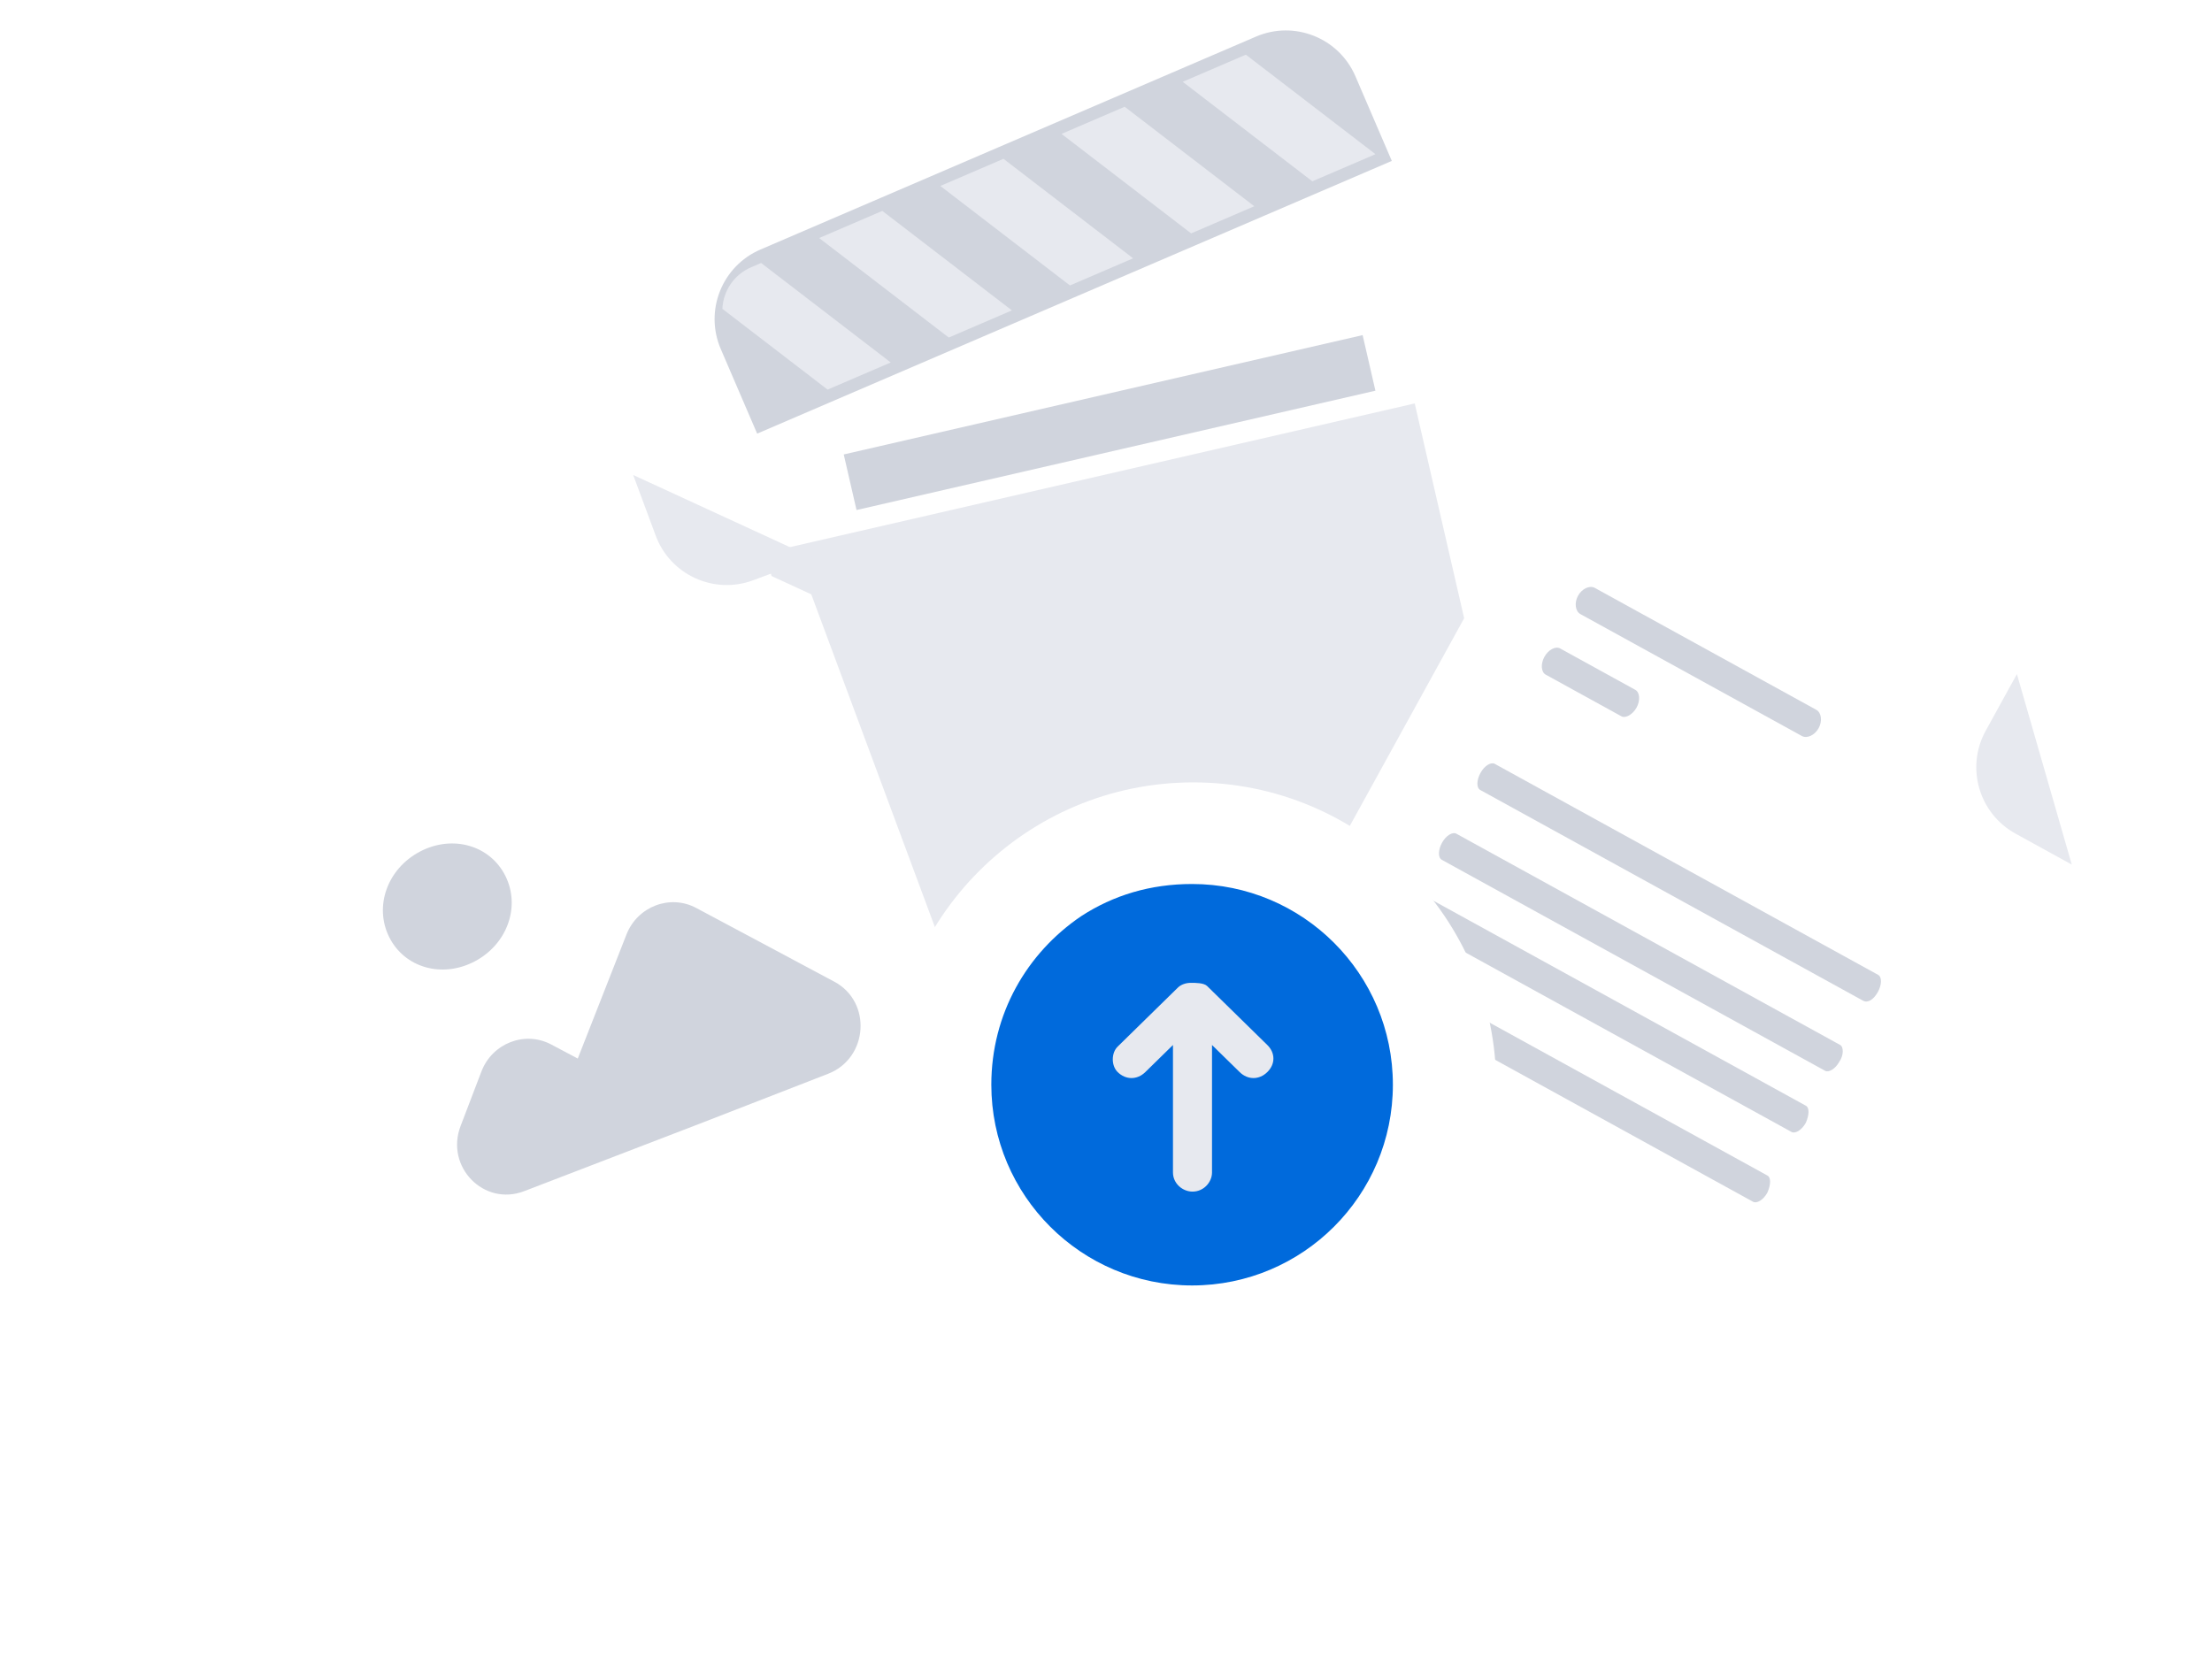 <svg width="133" height="101" viewBox="0 0 133 101" fill="none" xmlns="http://www.w3.org/2000/svg">
<g filter="url(#filter0_d_722_27262)">
<rect x="46.063" y="24.885" width="40.018" height="34.873" transform="rotate(-12.954 46.063 24.885)" fill="#E7E9EF"/>
</g>
<rect x="50.731" y="27.33" width="32.014" height="3.43" transform="rotate(-12.954 50.731 27.33)" fill="#D0D4DD"/>
<path d="M44.034 20.689C43.206 18.764 44.096 16.532 46.022 15.705L75.815 2.9C77.74 2.073 79.972 2.963 80.799 4.888L82.687 9.28L45.921 25.081L44.034 20.689Z" fill="#D0D4DD"/>
<path fill-rule="evenodd" clip-rule="evenodd" d="M43.337 20.988C42.344 18.678 43.412 16 45.723 15.007L75.516 2.202C77.826 1.209 80.504 2.277 81.497 4.587L83.685 9.677L45.525 26.078L43.337 20.988ZM46.322 16.401C44.782 17.063 44.07 18.849 44.732 20.389L46.32 24.084L81.691 8.882L80.103 5.187C79.441 3.646 77.656 2.934 76.115 3.596L46.322 16.401Z" fill="#D0D4DD"/>
<path d="M45.763 15.815L45.161 16.073C44.12 16.521 43.481 17.513 43.434 18.573L49.76 23.43L53.557 21.799L45.763 15.815Z" fill="#E7E9EF"/>
<path d="M60.843 18.667L57.046 20.299L49.253 14.315L53.05 12.683L60.843 18.667Z" fill="#E7E9EF"/>
<path d="M68.13 15.535L64.333 17.167L56.539 11.183L60.336 9.551L68.13 15.535Z" fill="#E7E9EF"/>
<path d="M75.416 12.404L71.619 14.036L63.825 8.052L67.623 6.42L75.416 12.404Z" fill="#E7E9EF"/>
<path d="M82.675 9.251L82.687 9.279L78.906 10.904L71.112 4.92L74.909 3.288L82.675 9.251Z" fill="#E7E9EF"/>
<g filter="url(#filter1_d_722_27262)">
<path d="M103.446 90.362L68.086 70.895L92.035 27.394C92.815 25.978 94.591 25.45 96.014 26.233L121.439 40.23L124.738 51.687L103.446 90.362Z" fill="white"/>
</g>
<path d="M83.594 69.842L78.245 66.898C78.046 66.788 78.083 66.342 78.32 65.912C78.556 65.483 78.913 65.213 79.112 65.323L84.461 68.267C84.661 68.377 84.623 68.823 84.387 69.253C84.111 69.754 83.794 69.952 83.594 69.842Z" fill="#E7E9EF"/>
<path d="M108.34 44.262L95.024 36.931C94.714 36.76 94.649 36.251 94.882 35.827C95.116 35.403 95.581 35.185 95.891 35.356L109.207 42.687C109.517 42.857 109.582 43.367 109.349 43.791C109.115 44.215 108.65 44.432 108.34 44.262Z" fill="#D0D4DD"/>
<path d="M97.496 43.081L92.936 40.571C92.661 40.42 92.626 39.926 92.859 39.502C93.092 39.078 93.528 38.845 93.803 38.996L98.324 41.485C98.599 41.636 98.635 42.129 98.401 42.553C98.168 42.977 97.732 43.211 97.496 43.081Z" fill="#D0D4DD"/>
<path d="M106.273 70.698L90.309 61.91L88.55 60.941L83.229 58.012C83.014 57.894 82.619 58.103 82.366 58.563C82.149 58.957 82.104 59.445 82.362 59.587L87.683 62.516L89.442 63.485L105.406 72.273C105.62 72.391 106.015 72.181 106.268 71.722C106.478 71.239 106.487 70.816 106.273 70.698Z" fill="#D0D4DD"/>
<path d="M108.583 66.498L102.65 63.232L100.63 62.12L85.54 53.813C85.325 53.694 84.93 53.904 84.677 54.364C84.46 54.757 84.415 55.246 84.673 55.388L99.763 63.695L101.783 64.807L107.716 68.073C107.931 68.192 108.326 67.982 108.579 67.522C108.789 67.04 108.798 66.617 108.583 66.498Z" fill="#D0D4DD"/>
<path d="M110.645 62.844L109.103 61.995L107.561 61.147L87.562 50.136C87.348 50.018 86.953 50.228 86.7 50.688C86.483 51.082 86.438 51.57 86.695 51.711L106.694 62.721L108.407 63.664L109.735 64.395C109.949 64.513 110.344 64.303 110.597 63.844C110.856 63.474 110.859 62.962 110.645 62.844Z" fill="#D0D4DD"/>
<path d="M112.924 58.626L107.956 55.892L106.725 55.214L89.871 45.935C89.658 45.818 89.265 46.029 89.013 46.489C88.796 46.882 88.749 47.37 89.004 47.51L105.858 56.789L107.089 57.467L112.014 60.178C112.311 60.342 112.662 60.107 112.915 59.648C113.131 59.254 113.178 58.767 112.924 58.626Z" fill="#D0D4DD"/>
<path d="M121.27 40.539L119.393 43.948C118.18 46.151 118.983 48.92 121.186 50.133L124.569 51.996" fill="#E7E9EF"/>
<g filter="url(#filter2_d_722_27262)">
<path d="M64.15 74.609L26.311 88.662L9.022 42.111C8.459 40.596 9.22 38.906 10.742 38.341L37.949 28.236L48.779 33.223L64.15 74.609Z" fill="white"/>
</g>
<path d="M38.072 28.566L39.426 32.214C40.302 34.572 42.923 35.773 45.28 34.898L48.901 33.553" fill="#E7E9EF"/>
<path d="M50.165 59.038L41.861 54.604C40.288 53.764 38.331 54.509 37.667 56.201L34.739 63.66L33.142 62.814C31.559 61.975 29.596 62.736 28.945 64.442L27.694 67.717C26.757 70.17 29.095 72.566 31.515 71.636L42.105 67.565L49.793 64.576C52.209 63.636 52.437 60.251 50.165 59.038Z" fill="#D0D4DD"/>
<path d="M28.541 57.818C30.497 56.789 31.31 54.527 30.388 52.678C29.466 50.829 27.204 50.185 25.248 51.215C23.292 52.244 22.479 54.505 23.401 56.355C24.323 58.203 26.584 58.847 28.541 57.818Z" fill="#D0D4DD"/>
<circle cx="71.748" cy="65.266" r="18.214" fill="white"/>
<g filter="url(#filter3_d_722_27262)">
<path d="M65.013 55.054C66.945 53.799 69.166 53.123 71.677 53.123C78.341 53.123 83.749 58.531 83.749 65.195C83.749 71.858 78.341 77.266 71.677 77.266C65.013 77.266 59.605 71.858 59.605 65.195C59.605 60.945 61.73 57.276 65.013 55.054Z" fill="#006ADC"/>
</g>
<path d="M72.581 59.299L76.199 62.845C76.688 63.324 76.688 63.995 76.199 64.474C75.71 64.953 75.025 64.953 74.537 64.474L72.874 62.845V70.512C72.874 71.087 72.385 71.662 71.7 71.662C71.114 71.662 70.527 71.183 70.527 70.512V62.845L68.864 64.474C68.375 64.953 67.691 64.953 67.202 64.474C67.006 64.282 66.908 63.995 66.908 63.708C66.908 63.42 67.006 63.133 67.202 62.941L70.82 59.395C71.016 59.203 71.309 59.107 71.603 59.107C71.896 59.107 72.385 59.107 72.581 59.299Z" fill="#E7E9EF"/>
<defs>
<filter id="filter0_d_722_27262" x="29.367" y="7.566" width="80.208" height="76.347" filterUnits="userSpaceOnUse" color-interpolation-filters="sRGB">
<feFlood flood-opacity="0" result="BackgroundImageFix"/>
<feColorMatrix in="SourceAlpha" type="matrix" values="0 0 0 0 0 0 0 0 0 0 0 0 0 0 0 0 0 0 127 0" result="hardAlpha"/>
<feOffset dy="8.348"/>
<feGaussianBlur stdDeviation="8.348"/>
<feColorMatrix type="matrix" values="0 0 0 0 0.398 0 0 0 0 0.477 0 0 0 0 0.575 0 0 0 0.27 0"/>
<feBlend mode="normal" in2="BackgroundImageFix" result="effect1_dropShadow_722_27262"/>
<feBlend mode="normal" in="SourceGraphic" in2="effect1_dropShadow_722_27262" result="shape"/>
</filter>
<filter id="filter1_d_722_27262" x="60.086" y="20.391" width="72.652" height="80.49" filterUnits="userSpaceOnUse" color-interpolation-filters="sRGB">
<feFlood flood-opacity="0" result="BackgroundImageFix"/>
<feColorMatrix in="SourceAlpha" type="matrix" values="0 0 0 0 0 0 0 0 0 0 0 0 0 0 0 0 0 0 127 0" result="hardAlpha"/>
<feOffset dy="2.52"/>
<feGaussianBlur stdDeviation="4"/>
<feColorMatrix type="matrix" values="0 0 0 0 0 0 0 0 0 0 0 0 0 0 0 0 0 0 0.14 0"/>
<feBlend mode="normal" in2="BackgroundImageFix" result="effect1_dropShadow_722_27262"/>
<feBlend mode="normal" in="SourceGraphic" in2="effect1_dropShadow_722_27262" result="shape"/>
</filter>
<filter id="filter2_d_722_27262" x="0.837" y="22.756" width="71.313" height="76.426" filterUnits="userSpaceOnUse" color-interpolation-filters="sRGB">
<feFlood flood-opacity="0" result="BackgroundImageFix"/>
<feColorMatrix in="SourceAlpha" type="matrix" values="0 0 0 0 0 0 0 0 0 0 0 0 0 0 0 0 0 0 127 0" result="hardAlpha"/>
<feOffset dy="2.52"/>
<feGaussianBlur stdDeviation="4"/>
<feColorMatrix type="matrix" values="0 0 0 0 0 0 0 0 0 0 0 0 0 0 0 0 0 0 0.14 0"/>
<feBlend mode="normal" in2="BackgroundImageFix" result="effect1_dropShadow_722_27262"/>
<feBlend mode="normal" in="SourceGraphic" in2="effect1_dropShadow_722_27262" result="shape"/>
</filter>
<filter id="filter3_d_722_27262" x="56.57" y="50.127" width="30.214" height="30.214" filterUnits="userSpaceOnUse" color-interpolation-filters="sRGB">
<feFlood flood-opacity="0" result="BackgroundImageFix"/>
<feColorMatrix in="SourceAlpha" type="matrix" values="0 0 0 0 0 0 0 0 0 0 0 0 0 0 0 0 0 0 127 0" result="hardAlpha"/>
<feOffset dy="0.04"/>
<feGaussianBlur stdDeviation="1.518"/>
<feComposite in2="hardAlpha" operator="out"/>
<feColorMatrix type="matrix" values="0 0 0 0 0 0 0 0 0 0 0 0 0 0 0 0 0 0 0.14 0"/>
<feBlend mode="normal" in2="BackgroundImageFix" result="effect1_dropShadow_722_27262"/>
<feBlend mode="normal" in="SourceGraphic" in2="effect1_dropShadow_722_27262" result="shape"/>
</filter>
</defs>
</svg>
